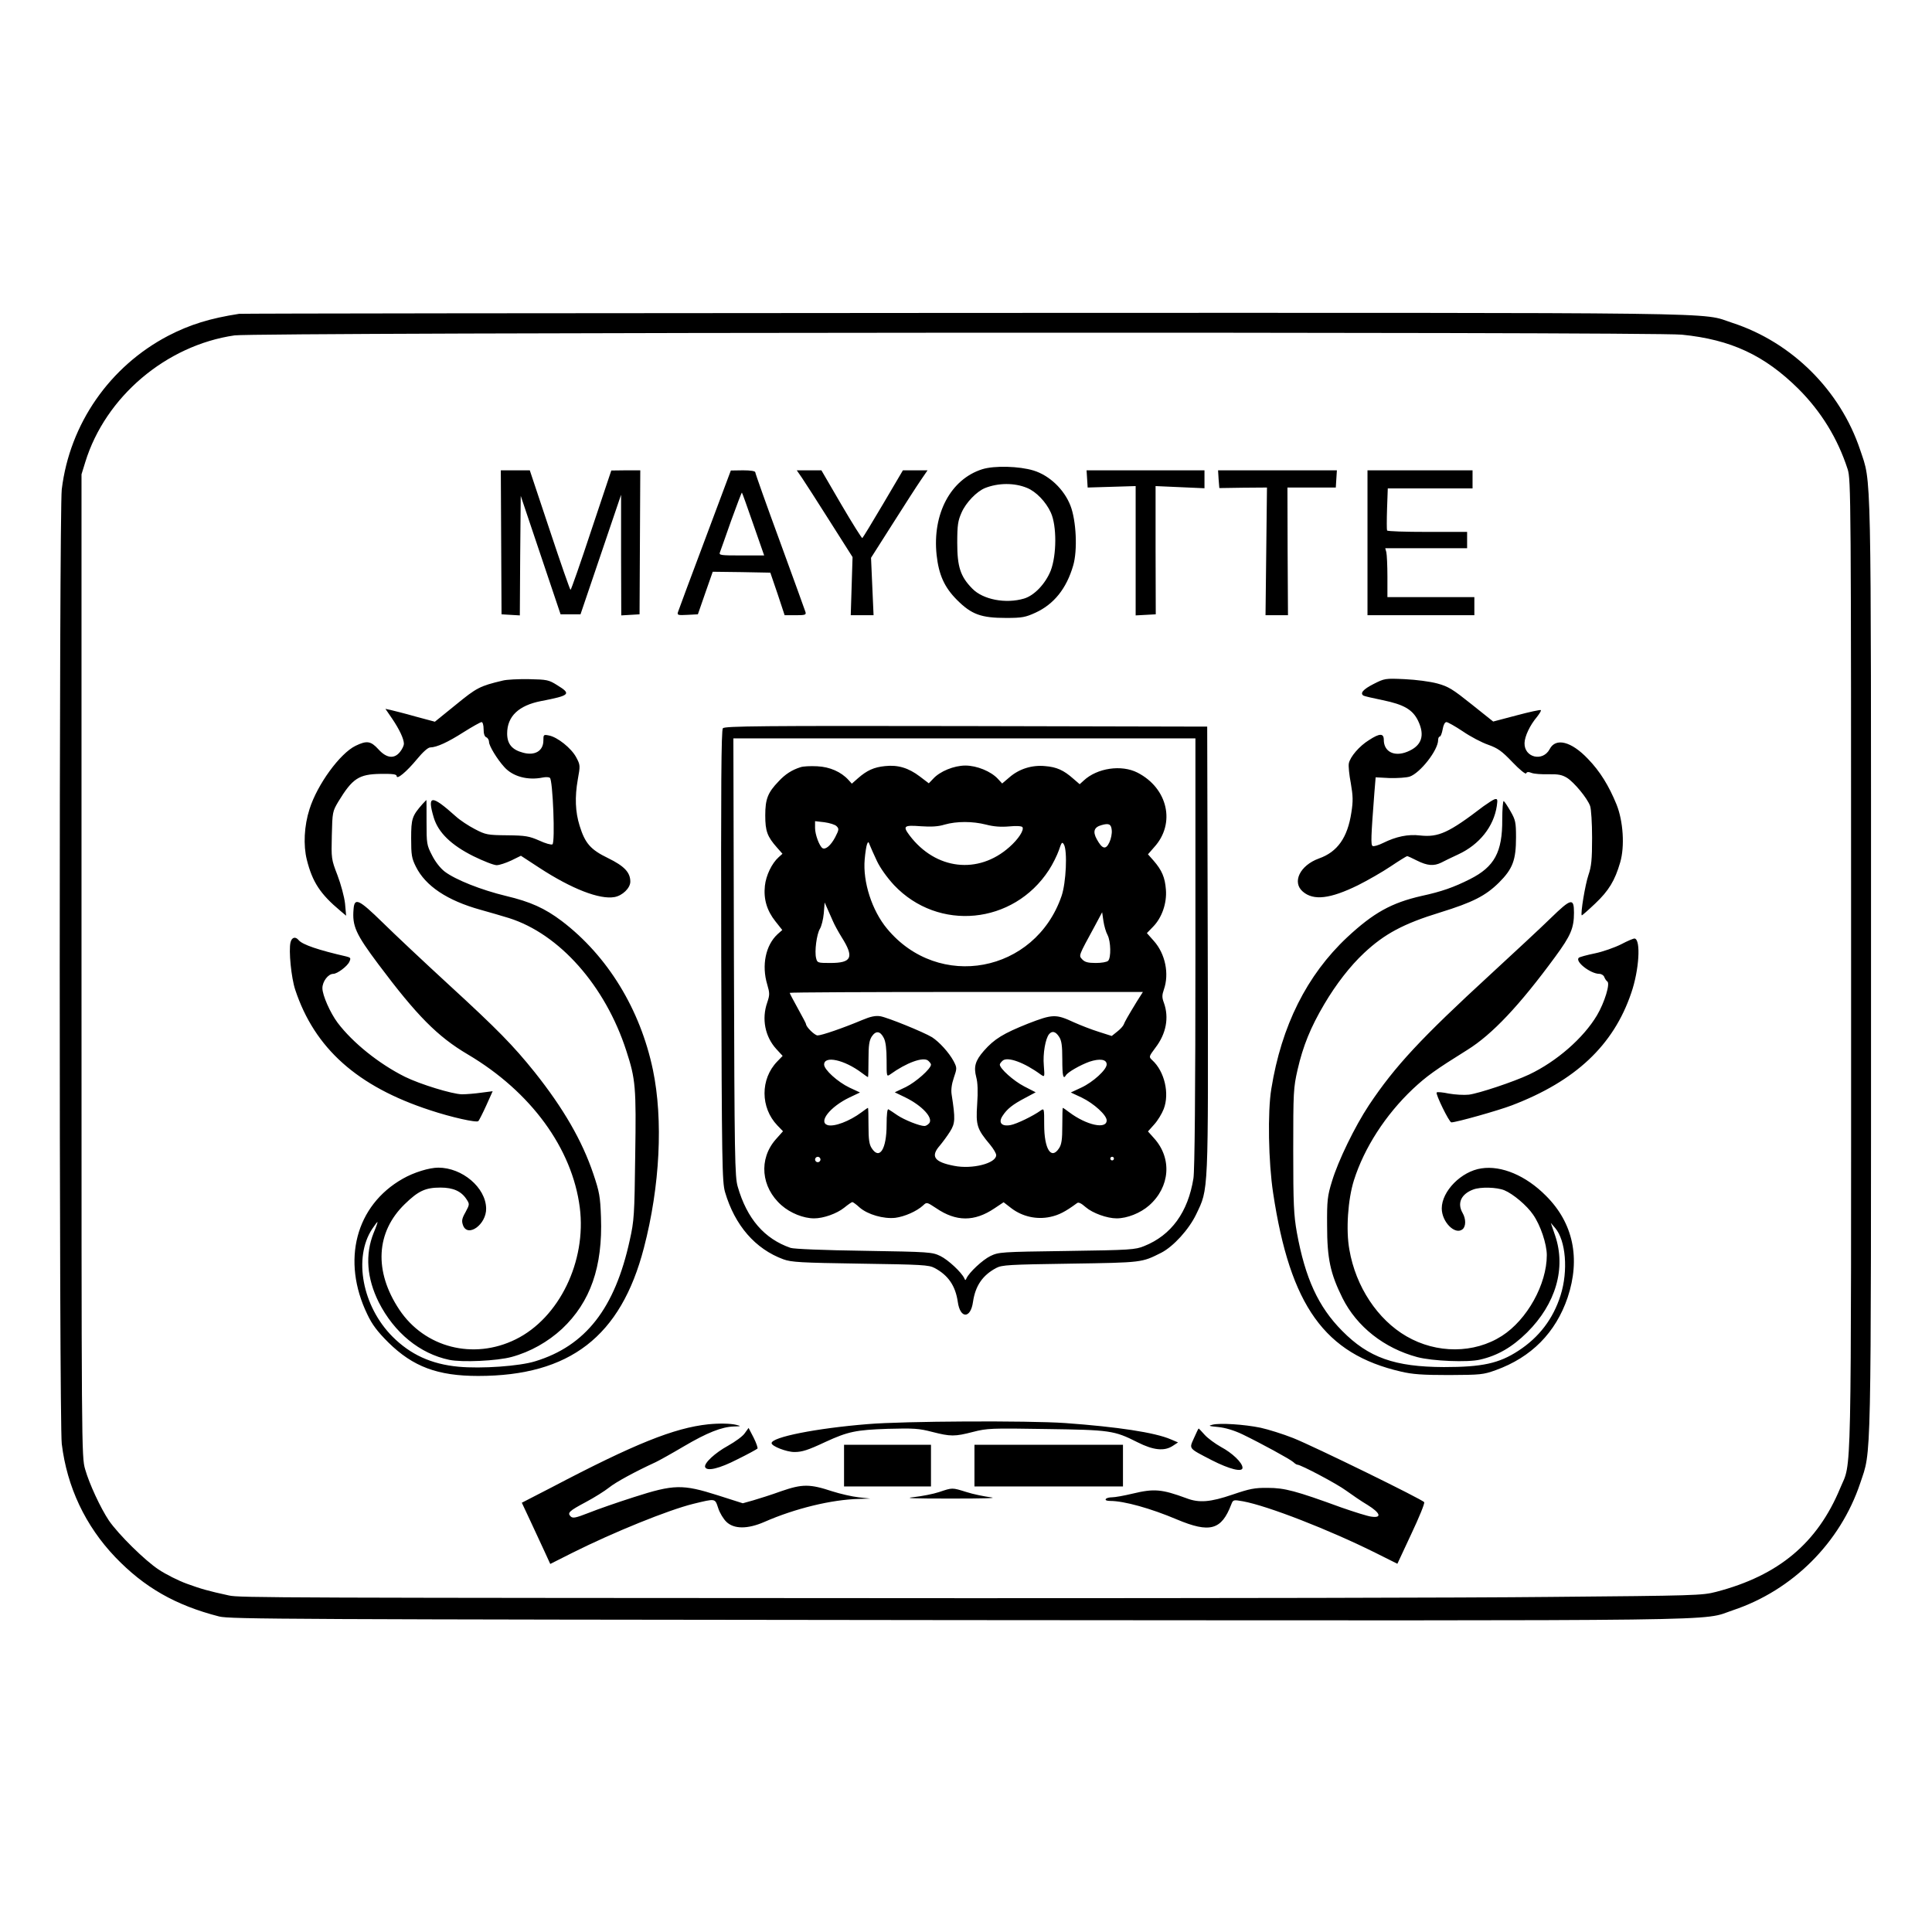 <?xml version="1.0" standalone="no"?>
<!DOCTYPE svg PUBLIC "-//W3C//DTD SVG 20010904//EN"
 "http://www.w3.org/TR/2001/REC-SVG-20010904/DTD/svg10.dtd">
<svg version="1.0" xmlns="http://www.w3.org/2000/svg"
 width="2048pt" height="2048pt" viewBox="0 0 2048 2048"
 preserveAspectRatio="xMidYMid meet">
<g transform="translate(0,2048) scale(0.192,-0.192)"
fill="#000000" stroke="none">
<path d="M1320 8934 c-161 -25 -271 -59 -391 -121 -323 -169 -544 -486 -588
-848 -15 -127 -15 -5143 0 -5270 29 -238 130 -452 295 -625 160 -167 332 -266
574 -328 60 -15 374 -16 4075 -20 4407 -3 4098 -7 4284 55 328 110 591 372
701 700 63 190 60 36 60 2853 0 2817 3 2663 -60 2853 -110 329 -377 594 -705
701 -185 60 113 56 -4239 55 -2189 -1 -3992 -3 -4006 -5z m7965 -115 c272 -27
457 -114 644 -299 126 -126 217 -274 272 -444 18 -57 19 -136 19 -2738 0
-2948 4 -2732 -60 -2887 -126 -304 -340 -483 -685 -573 -77 -20 -113 -21 -915
-28 -459 -5 -1897 -7 -3195 -7 -3854 2 -4045 2 -4101 15 -119 26 -153 36 -233
65 -47 17 -116 52 -155 78 -76 50 -222 194 -275 271 -46 69 -108 202 -131 283
-20 69 -20 101 -20 2781 l0 2712 21 68 c111 360 446 644 824 699 120 17 7819
21 7990 4z M5423 8076 c-174 -55 -276 -246 -252 -473 12 -110 43 -179 113
-249 80 -80 133 -99 271 -99 89 0 107 4 162 29 102 47 171 133 208 260 25 84
17 249 -15 331 -35 90 -116 167 -204 194 -79 24 -216 28 -283 7z m247 -103
c50 -20 105 -77 132 -137 33 -73 32 -234 -1 -320 -29 -72 -90 -137 -147 -154
-101 -30 -227 -6 -286 55 -66 67 -83 121 -83 253 0 99 4 122 24 167 24 55 83
116 129 135 73 29 162 30 232 1z M2767 7672 l2 -397 50 -3 51 -3 2 330 3 330
110 -327 110 -327 55 0 55 0 112 330 112 330 0 -333 1 -333 50 3 51 3 2 397 2
398 -80 0 -80 -1 -110 -329 c-60 -182 -112 -330 -115 -330 -3 0 -55 149 -115
330 l-110 330 -80 0 -80 0 2 -398z M3892 7687 c-79 -210 -146 -390 -149 -400
-5 -16 0 -18 52 -15 l58 3 41 118 41 117 159 -2 159 -3 40 -117 39 -118 60 0
c53 0 60 2 55 18 -3 9 -66 184 -141 389 -75 204 -136 376 -136 382 0 7 -26 11
-67 11 l-68 -1 -143 -382z m267 85 l60 -172 -126 0 c-115 0 -125 1 -118 18 3
9 32 88 62 175 31 86 58 156 59 154 2 -1 30 -80 63 -175z M4428 8028 c16 -24
86 -132 154 -240 l125 -197 -5 -160 -5 -161 63 0 63 0 -7 158 -7 159 117 184
c64 101 134 210 156 242 l39 57 -68 0 -68 0 -109 -185 c-60 -102 -112 -187
-115 -189 -3 -2 -55 81 -116 185 l-110 189 -68 0 -68 0 29 -42z M6002 8023 l3
-48 133 4 132 4 0 -357 0 -357 56 3 55 3 -1 354 0 354 135 -6 135 -6 0 49 0
50 -326 0 -325 0 3 -47z M6728 8021 l4 -49 131 2 132 1 -4 -352 -4 -353 62 0
62 0 -2 353 -1 352 133 0 134 0 3 48 3 47 -328 0 -328 0 3 -49z M7550 7670 l0
-400 295 0 295 0 0 50 0 50 -240 0 -240 0 0 113 c0 61 -3 122 -6 135 l-6 22
226 0 226 0 0 45 0 45 -219 0 c-121 0 -221 3 -223 8 -2 4 -2 58 0 120 l4 112
234 0 234 0 0 50 0 50 -290 0 -290 0 0 -400z M2775 6909 c-126 -30 -143 -39
-258 -133 l-116 -94 -108 29 c-59 17 -121 32 -137 36 l-28 6 37 -54 c40 -59
65 -112 65 -139 0 -9 -9 -29 -21 -44 -32 -41 -75 -36 -120 14 -42 46 -64 49
-126 19 -86 -42 -211 -213 -254 -349 -30 -93 -35 -200 -15 -280 31 -124 75
-190 185 -282 l32 -27 -6 67 c-4 37 -23 107 -42 157 -34 88 -34 92 -31 220 3
128 4 132 36 186 78 128 113 151 232 153 68 1 90 -2 90 -12 0 -22 55 24 112
93 32 39 61 65 73 65 37 1 96 28 184 84 49 31 94 56 100 56 6 0 11 -17 11 -39
0 -25 5 -41 15 -45 8 -3 15 -15 15 -26 0 -21 44 -94 84 -138 47 -53 130 -75
213 -58 16 3 33 3 39 -2 16 -10 30 -357 14 -367 -6 -4 -39 5 -73 21 -55 24
-75 28 -177 29 -108 1 -119 3 -178 34 -35 18 -82 49 -105 70 -136 122 -160
120 -122 -7 25 -82 96 -151 218 -212 55 -27 113 -50 129 -50 15 0 51 12 81 26
l53 26 101 -66 c179 -117 334 -177 416 -162 44 8 87 50 87 85 0 51 -33 86
-123 130 -97 47 -127 82 -157 179 -24 77 -27 158 -10 255 14 77 14 80 -9 123
-27 50 -103 111 -150 120 -30 6 -31 5 -31 -28 0 -57 -47 -85 -112 -67 -61 16
-88 48 -88 106 0 95 64 155 187 179 161 31 169 39 89 88 -46 29 -56 31 -155
33 -58 1 -124 -2 -146 -8z M7583 6890 c-57 -29 -76 -51 -55 -64 5 -3 52 -14
106 -25 117 -24 165 -52 195 -113 40 -83 20 -140 -60 -172 -72 -29 -129 1
-129 66 0 37 -23 37 -81 -1 -54 -33 -105 -93 -112 -129 -3 -14 2 -64 11 -110
12 -70 13 -98 3 -161 -21 -139 -77 -218 -179 -254 -105 -38 -150 -131 -89
-183 59 -51 151 -40 304 35 54 27 136 74 182 105 46 31 87 56 90 56 3 0 28
-11 55 -25 56 -28 92 -31 133 -11 15 8 58 29 95 46 116 54 195 153 212 267 5
36 4 41 -12 37 -9 -3 -37 -21 -62 -39 -192 -147 -248 -172 -350 -161 -66 8
-132 -6 -203 -41 -26 -13 -53 -21 -59 -17 -10 7 -9 47 10 294 l7 85 77 -4 c42
-1 92 2 111 8 58 20 157 146 157 202 0 10 4 19 9 19 5 0 12 18 16 40 4 24 12
40 21 40 7 0 48 -23 90 -51 42 -29 105 -62 140 -74 53 -19 75 -34 134 -96 41
-43 74 -69 76 -62 4 9 13 9 31 2 13 -5 55 -8 92 -7 55 1 75 -3 103 -20 39 -25
111 -111 127 -155 6 -16 11 -95 11 -176 0 -121 -4 -158 -20 -205 -18 -52 -45
-215 -37 -223 2 -1 35 28 74 65 75 71 109 127 138 227 26 88 17 228 -20 320
-42 103 -91 183 -158 252 -92 97 -178 118 -211 54 -38 -72 -141 -47 -139 33 1
38 30 99 69 145 14 18 24 34 21 37 -3 3 -63 -10 -134 -29 l-129 -34 -119 95
c-104 83 -127 98 -189 115 -41 11 -117 21 -181 24 -108 5 -111 4 -172 -27z
M3991 6646 c-9 -10 -11 -330 -9 -1257 3 -1152 5 -1248 21 -1304 54 -184 167
-314 322 -371 44 -16 94 -19 425 -24 341 -5 378 -7 410 -24 75 -40 115 -98
128 -187 13 -94 71 -94 84 0 13 89 53 147 128 187 32 17 70 19 410 24 400 6
393 6 501 60 68 35 153 129 193 212 69 145 67 95 64 1463 l-3 1230 -1331 3
c-1126 2 -1333 0 -1343 -12z m2609 -1238 c0 -771 -4 -1205 -11 -1247 -30 -187
-122 -314 -272 -374 -49 -20 -75 -22 -427 -27 -366 -5 -376 -6 -422 -28 -43
-21 -117 -90 -132 -123 -5 -12 -7 -12 -12 0 -15 33 -89 102 -132 123 -46 22
-57 23 -422 29 -221 3 -387 10 -405 16 -145 50 -241 161 -292 338 -16 55 -18
155 -21 1268 l-3 1207 1276 0 1275 0 0 -1182z M4420 6431 c-48 -15 -85 -39
-121 -78 -60 -62 -74 -98 -74 -188 0 -87 11 -117 65 -178 l30 -34 -21 -19
c-38 -34 -70 -101 -76 -158 -8 -73 11 -137 58 -196 l38 -48 -26 -23 c-66 -61
-89 -172 -57 -278 14 -48 14 -57 0 -99 -32 -91 -12 -189 50 -257 l35 -38 -30
-31 c-94 -97 -93 -255 1 -353 l31 -32 -40 -45 c-95 -108 -82 -264 32 -364 49
-43 121 -72 180 -72 51 0 125 26 166 59 21 17 41 31 45 31 3 0 22 -13 40 -30
45 -39 132 -64 197 -57 52 7 118 36 153 68 21 20 21 19 73 -15 110 -75 211
-75 321 -1 l51 34 44 -34 c60 -45 138 -63 213 -47 47 10 83 28 148 76 8 7 23
0 48 -22 38 -33 118 -62 171 -62 58 0 131 29 179 71 116 102 128 260 28 371
l-34 38 34 38 c20 22 43 60 53 86 33 86 4 208 -63 269 -20 19 -20 19 17 69 60
78 76 167 47 248 -11 29 -11 42 0 74 30 86 8 196 -55 267 l-39 44 34 35 c49
50 77 130 71 205 -5 67 -22 107 -68 160 l-31 35 34 39 c120 131 76 326 -92
412 -88 45 -222 26 -297 -44 l-22 -20 -36 31 c-52 46 -91 64 -155 69 -72 7
-143 -15 -197 -62 l-40 -34 -24 26 c-38 41 -116 73 -179 73 -63 0 -141 -32
-178 -73 l-24 -25 -50 38 c-62 47 -121 65 -192 57 -61 -6 -100 -24 -149 -67
l-34 -30 -19 21 c-40 44 -103 72 -172 75 -37 2 -78 0 -92 -5z m199 -326 c14
-14 13 -20 -8 -61 -24 -45 -53 -70 -70 -60 -17 11 -41 75 -41 111 l0 38 52 -6
c28 -4 59 -13 67 -22z m825 9 c42 -11 81 -14 128 -10 39 4 69 2 73 -4 10 -16
-22 -66 -72 -110 -172 -153 -407 -126 -551 64 -39 52 -32 58 61 51 58 -4 97
-2 132 9 67 19 154 19 229 0z m694 -31 c2 -18 -4 -48 -13 -67 -20 -43 -40 -37
-70 18 -23 42 -14 66 26 77 41 12 54 6 57 -28z m-1296 -171 c18 -38 56 -91 94
-132 244 -258 659 -218 855 83 21 32 45 81 55 109 15 45 18 49 28 32 20 -35
12 -211 -13 -284 -146 -425 -679 -525 -964 -180 -83 100 -134 258 -123 382 3
36 9 74 13 84 6 15 8 15 16 -7 5 -13 23 -53 39 -87z m-243 -332 c8 -19 30 -59
48 -88 70 -111 56 -142 -63 -142 -69 0 -72 1 -78 26 -10 37 3 134 21 163 8 13
18 51 21 84 l5 61 15 -34 c9 -19 22 -51 31 -70z m1516 -76 c18 -35 20 -125 3
-142 -7 -7 -37 -12 -68 -12 -44 0 -61 5 -75 20 -20 22 -22 16 71 187 l39 73 7
-48 c4 -27 14 -62 23 -78z m162 -366 c-50 -82 -67 -112 -73 -128 -3 -8 -19
-26 -36 -39 l-30 -24 -72 23 c-39 12 -100 36 -136 52 -101 47 -118 46 -255 -7
-135 -54 -185 -84 -243 -150 -48 -55 -57 -88 -42 -146 8 -29 10 -79 5 -149 -8
-117 -1 -137 72 -224 18 -22 33 -47 33 -57 0 -45 -132 -79 -232 -59 -110 21
-132 52 -79 112 15 18 41 53 56 77 29 46 30 70 9 205 -4 25 0 57 12 92 18 53
18 55 -1 92 -26 48 -79 106 -119 132 -48 29 -245 109 -286 116 -26 4 -53 -1
-100 -21 -107 -45 -224 -85 -246 -85 -16 0 -64 47 -64 63 0 3 -20 41 -45 86
-25 45 -45 83 -45 86 0 3 439 5 975 5 l975 0 -33 -52z m-1397 -203 c10 -20 15
-60 15 -122 0 -90 0 -92 20 -78 90 65 182 98 209 76 9 -8 16 -17 16 -22 0 -23
-84 -97 -139 -124 l-61 -29 58 -28 c94 -46 156 -114 132 -143 -7 -8 -18 -15
-26 -15 -27 0 -110 33 -149 59 -22 15 -44 30 -50 33 -6 4 -10 -27 -10 -85 0
-135 -39 -196 -82 -130 -14 21 -18 48 -18 125 0 54 -1 98 -3 98 -2 0 -18 -11
-35 -24 -67 -50 -152 -82 -188 -71 -52 17 14 101 120 152 l59 28 -58 27 c-65
31 -140 99 -140 127 0 51 111 27 207 -45 17 -13 33 -24 35 -24 2 0 3 44 3 98
0 78 4 104 18 126 23 34 47 31 67 -9z m967 8 c14 -21 18 -48 18 -125 0 -92 5
-113 20 -88 11 18 80 57 130 75 58 19 95 13 95 -15 0 -29 -74 -97 -140 -128
l-58 -27 60 -28 c68 -33 138 -97 138 -126 0 -51 -111 -27 -207 45 -17 13 -33
24 -35 24 -2 0 -3 -44 -3 -98 0 -77 -4 -104 -18 -125 -43 -66 -82 -5 -82 130
0 90 0 92 -20 78 -40 -29 -132 -74 -166 -80 -50 -9 -69 14 -43 52 24 37 55 62
124 98 l58 31 -64 33 c-58 30 -134 98 -134 120 0 5 7 14 16 22 27 23 119 -10
210 -77 22 -15 22 -15 17 50 -6 65 9 149 29 173 17 20 36 15 55 -14z m-1317
-678 c0 -8 -7 -15 -15 -15 -8 0 -15 7 -15 15 0 8 7 15 15 15 8 0 15 -7 15 -15z
m1620 5 c0 -5 -4 -10 -10 -10 -5 0 -10 5 -10 10 0 6 5 10 10 10 6 0 10 -4 10
-10z M2333 6228 c-58 -66 -63 -81 -63 -190 0 -92 3 -110 26 -156 53 -107 173
-187 356 -238 51 -14 122 -35 158 -46 279 -88 532 -374 648 -733 51 -157 55
-198 49 -580 -4 -326 -6 -358 -30 -465 -82 -377 -244 -584 -522 -669 -86 -27
-298 -42 -424 -30 -150 14 -265 67 -364 166 -167 168 -217 436 -112 595 14 21
27 38 29 38 2 0 -7 -27 -21 -60 -48 -120 -38 -250 28 -383 86 -169 227 -284
389 -318 71 -15 265 -6 345 16 103 28 200 83 278 155 157 148 225 343 215 617
-4 114 -9 140 -42 238 -62 184 -165 362 -324 562 -119 148 -204 235 -472 481
-135 124 -300 279 -367 345 -133 130 -156 140 -161 74 -8 -93 12 -137 137
-304 212 -283 326 -399 494 -498 348 -206 576 -518 618 -845 38 -297 -114
-610 -354 -728 -233 -115 -503 -46 -643 165 -140 211 -129 427 31 582 75 73
114 91 197 91 70 0 115 -20 144 -65 17 -26 17 -28 -6 -71 -20 -35 -22 -48 -14
-71 25 -72 130 3 128 92 -2 115 -132 225 -264 225 -50 0 -135 -26 -196 -61
-260 -147 -340 -452 -196 -749 27 -57 55 -94 116 -155 136 -134 272 -185 496
-185 506 0 788 218 915 707 89 341 107 707 50 982 -70 335 -250 630 -504 823
-93 70 -172 106 -307 138 -137 33 -278 89 -338 134 -25 19 -53 55 -71 91 -29
56 -30 64 -30 182 0 68 0 123 -1 123 0 0 -10 -10 -21 -22z M8294 6142 c1 -180
-43 -261 -178 -329 -89 -45 -157 -69 -268 -93 -166 -38 -265 -93 -410 -228
-223 -209 -363 -489 -419 -837 -21 -127 -16 -404 10 -575 94 -623 285 -889
706 -986 63 -15 119 -19 265 -19 174 1 189 2 258 27 197 71 331 207 397 401
72 216 31 412 -120 562 -110 111 -245 168 -356 151 -111 -16 -219 -126 -219
-221 0 -75 74 -149 115 -115 19 16 19 57 0 90 -31 54 -8 104 58 129 41 16 132
13 173 -4 48 -20 124 -84 158 -134 41 -58 76 -163 76 -224 0 -161 -109 -357
-248 -446 -153 -98 -360 -99 -527 -2 -159 92 -280 274 -315 478 -20 109 -8
278 25 383 57 180 175 362 325 504 76 71 123 105 301 216 137 85 288 245 486
515 85 116 103 157 103 243 0 83 -16 79 -128 -30 -53 -52 -203 -191 -332 -310
-384 -353 -528 -507 -672 -723 -78 -118 -170 -307 -204 -420 -25 -81 -28 -105
-27 -245 0 -183 18 -265 85 -400 79 -158 230 -277 413 -326 83 -22 278 -30
346 -14 97 22 178 69 260 150 159 158 216 355 155 535 l-24 70 24 -28 c59 -69
73 -236 30 -372 -41 -130 -119 -232 -233 -306 -107 -70 -200 -90 -411 -90
-272 1 -416 52 -562 200 -132 133 -204 291 -250 543 -17 97 -20 155 -20 452 0
324 1 346 24 447 30 131 72 234 147 361 66 112 144 212 220 283 113 106 218
162 420 224 181 56 251 92 325 165 76 76 94 124 94 250 0 82 -3 96 -30 143
-16 28 -33 54 -38 57 -4 2 -8 -43 -8 -102z M1604 5464 c-11 -45 4 -196 26
-262 107 -323 343 -534 745 -665 114 -38 256 -70 266 -60 4 4 24 43 44 87 l35
78 -62 -8 c-35 -5 -83 -9 -108 -9 -53 1 -230 55 -315 97 -142 71 -287 187
-371 298 -41 55 -84 152 -84 191 0 37 32 79 60 79 22 0 78 42 89 67 9 20 7 23
-17 29 -153 35 -242 65 -263 90 -18 22 -38 16 -45 -12z M8950 5453 c-36 -18
-101 -41 -145 -50 -44 -9 -84 -20 -88 -24 -24 -20 64 -89 113 -89 11 0 24 -8
27 -17 4 -10 11 -21 17 -25 17 -11 -15 -116 -57 -187 -75 -126 -223 -255 -375
-327 -85 -40 -277 -104 -332 -111 -27 -3 -77 0 -111 6 -33 7 -64 10 -67 6 -8
-7 69 -165 81 -165 27 0 258 65 334 94 351 134 561 331 659 620 44 127 54 295
19 301 -6 1 -39 -13 -75 -32z M4790 2804 c-285 -23 -530 -72 -530 -105 0 -17
83 -49 126 -49 42 0 74 10 172 56 124 57 168 66 342 72 146 4 174 2 247 -17
102 -26 124 -26 225 0 78 20 99 21 403 16 355 -5 376 -8 505 -73 87 -44 148
-51 195 -20 l29 19 -40 17 c-88 38 -294 69 -584 90 -205 14 -890 11 -1090 -6z
M3910 2803 c-188 -20 -407 -108 -864 -348 l-165 -85 46 -98 c25 -53 60 -129
78 -168 l33 -72 123 62 c228 114 529 236 667 270 124 30 119 31 137 -23 8 -26
29 -61 46 -77 42 -40 117 -40 209 0 168 74 373 124 523 127 l62 2 -65 7 c-36
4 -101 19 -145 33 -124 41 -165 41 -281 1 -55 -20 -125 -42 -156 -51 l-57 -16
-138 44 c-195 62 -242 61 -463 -10 -91 -29 -203 -68 -250 -87 -72 -28 -87 -31
-99 -20 -20 20 -10 30 84 80 47 25 104 61 128 80 37 30 144 88 257 140 19 9
89 48 155 87 129 76 210 108 277 110 40 1 41 2 13 9 -32 8 -96 9 -155 3z
M6695 2801 c-26 -6 -22 -8 31 -13 39 -4 87 -18 135 -41 101 -49 261 -136 280
-153 8 -8 18 -14 22 -14 19 0 221 -107 269 -143 32 -23 84 -59 118 -79 71 -44
81 -73 23 -65 -21 2 -96 26 -168 51 -252 92 -313 108 -405 108 -73 1 -101 -5
-195 -37 -123 -42 -185 -47 -255 -20 -136 50 -178 54 -298 25 -46 -11 -96 -20
-112 -20 -16 0 -32 -4 -35 -10 -4 -6 6 -10 24 -10 77 0 224 -41 368 -102 183
-77 247 -59 301 83 10 26 12 26 64 17 137 -25 476 -157 735 -286 l118 -59 77
165 c43 91 75 169 71 175 -9 15 -608 308 -723 354 -58 23 -139 48 -180 57 -92
19 -225 27 -265 17z M4112 2754 c-11 -17 -53 -47 -92 -69 -73 -40 -134 -97
-127 -118 9 -25 78 -9 179 43 57 28 106 55 110 59 3 3 -6 30 -21 60 l-28 54
-21 -29z M6592 2727 c-27 -61 -33 -54 98 -122 98 -50 170 -68 170 -42 0 28
-57 82 -119 115 -32 18 -73 48 -90 67 -17 19 -32 35 -33 35 -2 0 -13 -24 -26
-53z M4660 2575 l0 -115 240 0 240 0 0 115 0 115 -240 0 -240 0 0 -115z M5380
2575 l0 -115 410 0 410 0 0 115 0 115 -410 0 -410 0 0 -115z M5185 2429 c-33
-11 -96 -23 -140 -28 -59 -6 -5 -8 205 -8 182 0 261 2 220 7 -37 5 -97 17
-134 29 -81 25 -76 25 -151 0z"/>
</g>
</svg>

